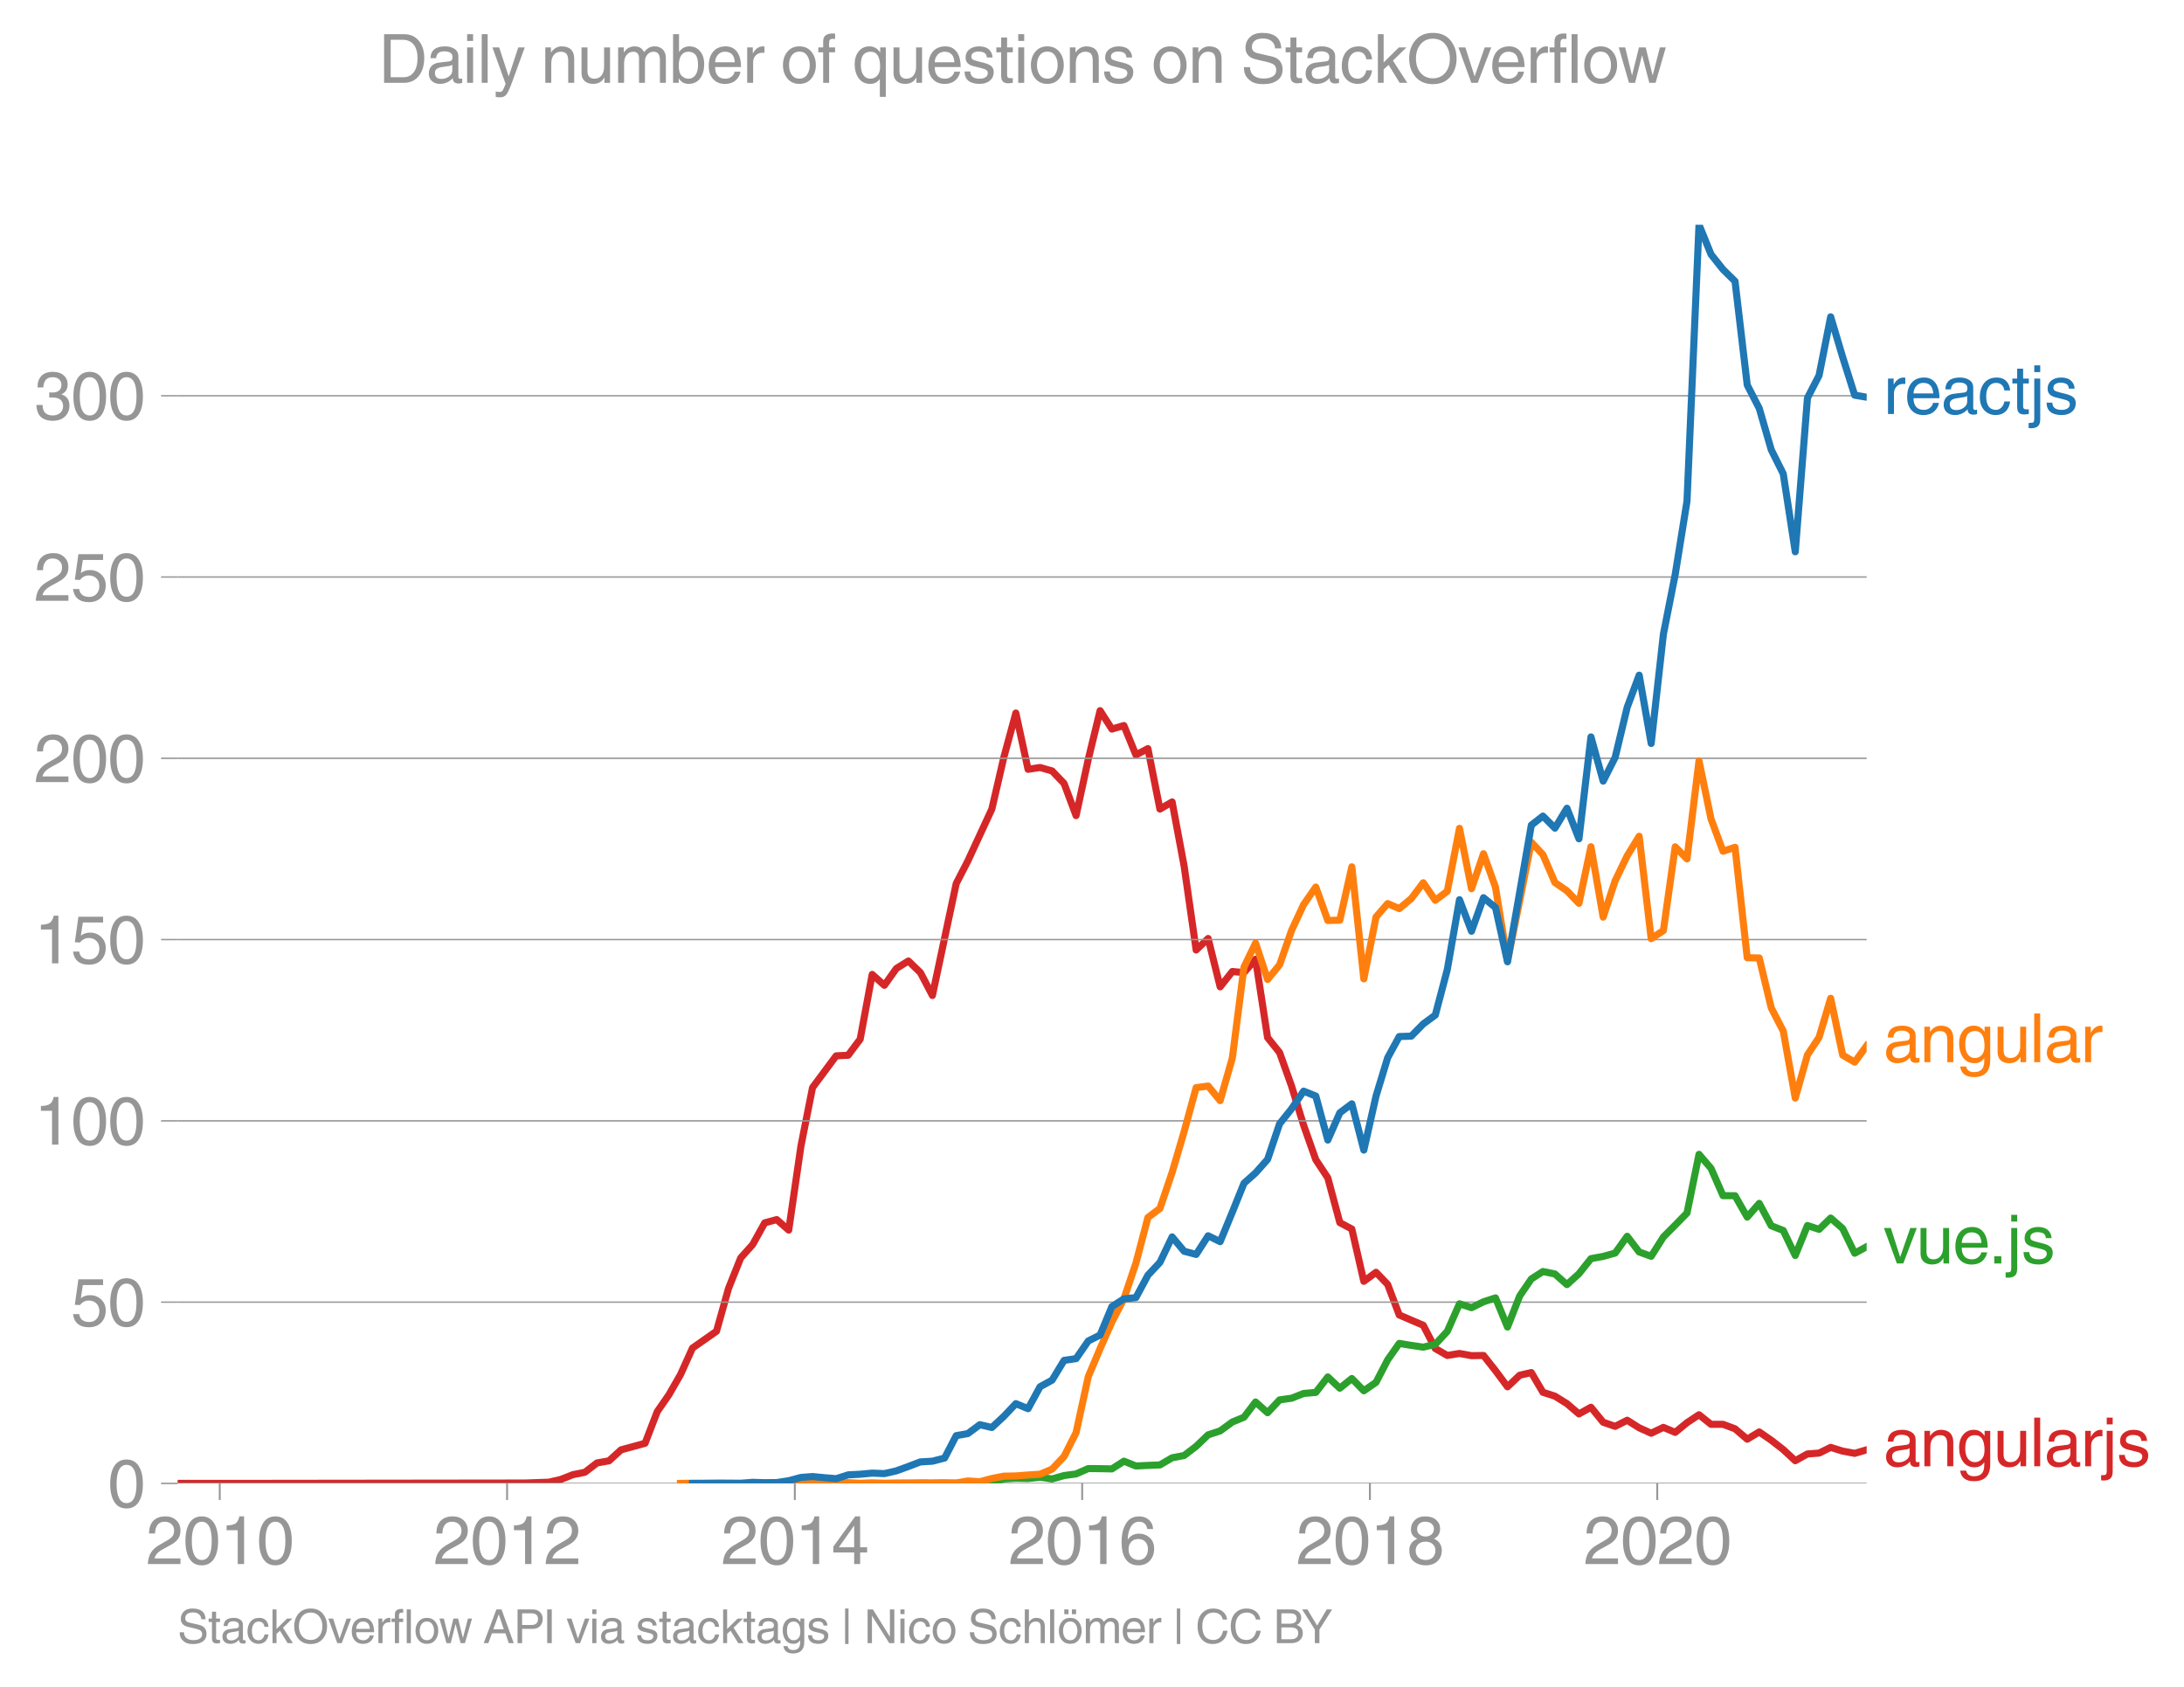 <svg height="475.651" viewBox="0 0 461.773 356.738" width="615.697" xmlns="http://www.w3.org/2000/svg" xmlns:xlink="http://www.w3.org/1999/xlink"><defs><style>*{stroke-linecap:butt;stroke-linejoin:round}</style></defs><g id="figure_1"><path d="M0 356.738h461.773V0H0z" style="fill:none" id="patch_1"/><g id="axes_1"><path d="M37.556 313.628h357.12V47.516H37.556z" style="fill:none" id="patch_2"/><path clip-path="url(#p244adbe1ff)" d="M37.556 313.628H47.75l63.251-.079 5.035-.176 2.539-.585 2.538-1 2.539-.509 2.58-1.978 2.538-.45 2.54-2.32 5.075-1.384 2.58-6.7 2.455-3.544 2.454-4.27 2.54-5.622 5.076-3.551 2.539-9.051 2.58-6.454 2.538-2.84 2.54-4.578 2.537-.686 2.538 2.22 2.58-17.754 2.455-12.377 4.994-6.71 2.538-.126 2.539-3.4 2.538-13.686 2.58 2.3 2.538-3.562 2.54-1.582 2.537 2.45 2.539 4.845 5.035-23.673 2.453-4.763 5.079-10.978 2.538-10.962 2.538-9.339 2.58 11.894 2.539-.383 2.54.729 2.536 2.644 2.539 6.801 2.58-11.918 2.497-10.268 2.495 3.889 2.54-.743 2.538 6.207 2.538-1.327 2.539 12.776 2.58-1.509 2.538 13.569 2.54 17.735 2.537-2.43 2.538 10.219 2.58-3.24 2.455.231 2.454-2.826 2.54 16.567 2.538 3.164 2.539 7.108 2.538 8.248 2.58 7.294 2.538 3.85 2.54 9.453 2.537 1.356 2.539 11.057 2.58-1.904 2.455 2.554 2.453 6.47 5.079 2.177 2.538 4.916 2.538 1.463 2.58-.42 2.539.464 2.54-.044 2.536 3.212 2.539 3.415 2.58-2.448 2.455-.562 2.453 4.172 2.54.815 2.539 1.584 2.538 2.172 2.539-1.406 2.58 3.165 2.538.872 2.54-1.292 2.537 1.599 2.538 1.146 2.58-1.237 2.497 1.06 2.495-2.049 2.54-1.68 2.538 2.026 2.539-.007 2.538.947 2.58 2.2 2.538-1.537 2.54 1.76 2.537 1.97 2.539 2.357 2.58-1.434 2.455-.175 2.453-1.21 2.54.794 2.539.468 2.538-.749h0" style="fill:none;stroke:#d62728;stroke-linecap:square;stroke-width:1.5" id="line2d_1"/><g id="matplotlib.axis_1"><g id="xtick_1"><g id="line2d_2"><defs><path d="M0 0v3.5" id="ma86bc3638d" style="stroke:#969696;stroke-width:.4"/></defs><use style="fill:#969696;stroke:#969696;stroke-width:.4" x="46.461" xlink:href="#ma86bc3638d" y="313.628"/></g><g style="fill:#969696" transform="matrix(.14 0 0 -.14 30.89 330.678)" id="text_1"><defs><path d="M281 2888q0 793 409 1202 410 410 1148 410 618 0 1012-375t394-969q0-462-227-780-226-317-667-557l-775-425q-684-375-775-863h2444V0H166q25 634 275 1056t781 728l806 469q322 185 469 383t147 545q0 344-241 578-240 235-650 235-453 0-678-299-225-298-231-807H281z" id="HelveticaWorld-Regular-32" transform="scale(.016)"/><path d="M2719 2188q0 903-239 1354-239 452-702 452-453 0-697-452-243-451-243-1354 0-875 240-1340 241-464 700-464 463 0 702 448 239 449 239 1356zm603 0q0-1107-400-1709-400-601-1144-601-772 0-1156 623-384 624-384 1687 0 1090 393 1701 394 611 1147 611 744 0 1144-608t400-1704z" id="HelveticaWorld-Regular-30" transform="scale(.016)"/><path d="M2297 0h-600v3194H647v447q550 18 818 176 269 158 391 683h441V0z" id="HelveticaWorld-Regular-31" transform="scale(.016)"/></defs><use xlink:href="#HelveticaWorld-Regular-32"/><use x="55.615" xlink:href="#HelveticaWorld-Regular-30"/><use x="111.23" xlink:href="#HelveticaWorld-Regular-31"/><use x="166.846" xlink:href="#HelveticaWorld-Regular-30"/></g></g><g id="xtick_2"><use style="fill:#969696;stroke:#969696;stroke-width:.4" x="107.216" xlink:href="#ma86bc3638d" y="313.628" id="line2d_3"/><g style="fill:#969696" transform="matrix(.14 0 0 -.14 91.645 330.678)" id="text_2"><use xlink:href="#HelveticaWorld-Regular-32"/><use x="55.615" xlink:href="#HelveticaWorld-Regular-30"/><use x="111.23" xlink:href="#HelveticaWorld-Regular-31"/><use x="166.846" xlink:href="#HelveticaWorld-Regular-32"/></g></g><g id="xtick_3"><use style="fill:#969696;stroke:#969696;stroke-width:.4" x="168.053" xlink:href="#ma86bc3638d" y="313.628" id="line2d_4"/><g style="fill:#969696" transform="matrix(.14 0 0 -.14 152.483 330.678)" id="text_3"><defs><path d="M678 1581h1447v2041h-12L678 1581zm2010-487V0h-563v1094H159v550l2063 2856h466V1581h659v-487h-659z" id="HelveticaWorld-Regular-34" transform="scale(.016)"/></defs><use xlink:href="#HelveticaWorld-Regular-32"/><use x="55.615" xlink:href="#HelveticaWorld-Regular-30"/><use x="111.23" xlink:href="#HelveticaWorld-Regular-31"/><use x="166.846" xlink:href="#HelveticaWorld-Regular-34"/></g></g><g id="xtick_4"><use style="fill:#969696;stroke:#969696;stroke-width:.4" x="228.808" xlink:href="#ma86bc3638d" y="313.628" id="line2d_5"/><g style="fill:#969696" transform="matrix(.14 0 0 -.14 213.237 330.678)" id="text_4"><defs><path d="M903 1381q0-440 262-719 263-278 685-278 403 0 642 284 239 285 239 748 0 403-236 675t-670 272q-422 0-672-266t-250-716zm1766 1922q-63 344-255 517-192 174-520 174-519 0-791-507-272-506-278-1159l13-12q359 553 1068 553 566 0 988-375t422-1053q0-672-400-1118-400-445-1078-445-782 0-1188 556-406 557-406 1660 0 1062 415 1734 416 672 1247 672 538 0 910-321 372-320 403-876h-550z" id="HelveticaWorld-Regular-36" transform="scale(.016)"/></defs><use xlink:href="#HelveticaWorld-Regular-32"/><use x="55.615" xlink:href="#HelveticaWorld-Regular-30"/><use x="111.23" xlink:href="#HelveticaWorld-Regular-31"/><use x="166.846" xlink:href="#HelveticaWorld-Regular-36"/></g></g><g id="xtick_5"><use style="fill:#969696;stroke:#969696;stroke-width:.4" x="289.646" xlink:href="#ma86bc3638d" y="313.628" id="line2d_6"/><g style="fill:#969696" transform="matrix(.14 0 0 -.14 274.075 330.678)" id="text_5"><defs><path d="M1766 2597q347 0 573 198 227 199 227 527 0 294-218 483-217 189-620 189-359 0-555-199-195-198-195-504 0-328 244-511t544-183zm6-484q-434 0-681-241t-247-591q0-403 250-650t712-247q410 0 655 247t245 657q0 350-245 587-245 238-689 238zm1378 1228q0-678-578-947 397-178 567-471 170-292 170-623 0-641-413-1032-412-390-1112-390-612 0-1076 336T244 1306q0 763 762 1082-609 243-609 875 0 531 361 884t1001 353q641 0 1016-333t375-826z" id="HelveticaWorld-Regular-38" transform="scale(.016)"/></defs><use xlink:href="#HelveticaWorld-Regular-32"/><use x="55.615" xlink:href="#HelveticaWorld-Regular-30"/><use x="111.23" xlink:href="#HelveticaWorld-Regular-31"/><use x="166.846" xlink:href="#HelveticaWorld-Regular-38"/></g></g><g id="xtick_6"><use style="fill:#969696;stroke:#969696;stroke-width:.4" x="350.4" xlink:href="#ma86bc3638d" y="313.628" id="line2d_7"/><g style="fill:#969696" transform="matrix(.14 0 0 -.14 334.83 330.678)" id="text_6"><use xlink:href="#HelveticaWorld-Regular-32"/><use x="55.615" xlink:href="#HelveticaWorld-Regular-30"/><use x="111.23" xlink:href="#HelveticaWorld-Regular-32"/><use x="166.846" xlink:href="#HelveticaWorld-Regular-30"/></g></g></g><g id="matplotlib.axis_2"><g id="ytick_1"><path clip-path="url(#p244adbe1ff)" d="M37.556 313.628h357.12" style="fill:none;stroke:#969696;stroke-linecap:square;stroke-width:.3" id="line2d_8"/><g id="line2d_9"><defs><path d="M0 0h-3.5" id="m0afb104f52" style="stroke:#969696;stroke-width:.3"/></defs><use style="fill:#969696;stroke:#969696;stroke-width:.3" x="37.556" xlink:href="#m0afb104f52" y="313.628"/></g><use xlink:href="#HelveticaWorld-Regular-30" style="fill:#969696" transform="matrix(.14 0 0 -.14 22.77 318.653)" id="text_7"/></g><g id="ytick_2"><path clip-path="url(#p244adbe1ff)" d="M37.556 275.302h357.12" style="fill:none;stroke:#969696;stroke-linecap:square;stroke-width:.3" id="line2d_10"/><use style="fill:#969696;stroke:#969696;stroke-width:.3" x="37.556" xlink:href="#m0afb104f52" y="275.302" id="line2d_11"/><g style="fill:#969696" transform="matrix(.14 0 0 -.14 14.985 280.327)" id="text_8"><defs><path d="M941 2619q372 281 872 281 606 0 1042-403t436-1038q0-690-421-1139-420-448-1179-448-660 0-1041 323-381 324-444 918h582q43-363 284-555t669-192q415 0 681 287 266 288 266 735 0 456-279 731-278 275-718 275-500 0-835-428l-484 25 337 2406h2332v-544H1131L941 2619z" id="HelveticaWorld-Regular-35" transform="scale(.016)"/></defs><use xlink:href="#HelveticaWorld-Regular-35"/><use x="55.615" xlink:href="#HelveticaWorld-Regular-30"/></g></g><g id="ytick_3"><path clip-path="url(#p244adbe1ff)" d="M37.556 236.976h357.12" style="fill:none;stroke:#969696;stroke-linecap:square;stroke-width:.3" id="line2d_12"/><use style="fill:#969696;stroke:#969696;stroke-width:.3" x="37.556" xlink:href="#m0afb104f52" y="236.976" id="line2d_13"/><g style="fill:#969696" transform="matrix(.14 0 0 -.14 7.2 242)" id="text_9"><use xlink:href="#HelveticaWorld-Regular-31"/><use x="55.615" xlink:href="#HelveticaWorld-Regular-30"/><use x="111.23" xlink:href="#HelveticaWorld-Regular-30"/></g></g><g id="ytick_4"><path clip-path="url(#p244adbe1ff)" d="M37.556 198.65h357.12" style="fill:none;stroke:#969696;stroke-linecap:square;stroke-width:.3" id="line2d_14"/><use style="fill:#969696;stroke:#969696;stroke-width:.3" x="37.556" xlink:href="#m0afb104f52" y="198.649" id="line2d_15"/><g style="fill:#969696" transform="matrix(.14 0 0 -.14 7.2 203.674)" id="text_10"><use xlink:href="#HelveticaWorld-Regular-31"/><use x="55.615" xlink:href="#HelveticaWorld-Regular-35"/><use x="111.23" xlink:href="#HelveticaWorld-Regular-30"/></g></g><g id="ytick_5"><path clip-path="url(#p244adbe1ff)" d="M37.556 160.323h357.12" style="fill:none;stroke:#969696;stroke-linecap:square;stroke-width:.3" id="line2d_16"/><use style="fill:#969696;stroke:#969696;stroke-width:.3" x="37.556" xlink:href="#m0afb104f52" y="160.323" id="line2d_17"/><g style="fill:#969696" transform="matrix(.14 0 0 -.14 7.2 165.348)" id="text_11"><use xlink:href="#HelveticaWorld-Regular-32"/><use x="55.615" xlink:href="#HelveticaWorld-Regular-30"/><use x="111.23" xlink:href="#HelveticaWorld-Regular-30"/></g></g><g id="ytick_6"><path clip-path="url(#p244adbe1ff)" d="M37.556 121.997h357.12" style="fill:none;stroke:#969696;stroke-linecap:square;stroke-width:.3" id="line2d_18"/><use style="fill:#969696;stroke:#969696;stroke-width:.3" x="37.556" xlink:href="#m0afb104f52" y="121.997" id="line2d_19"/><g style="fill:#969696" transform="matrix(.14 0 0 -.14 7.2 127.022)" id="text_12"><use xlink:href="#HelveticaWorld-Regular-32"/><use x="55.615" xlink:href="#HelveticaWorld-Regular-35"/><use x="111.23" xlink:href="#HelveticaWorld-Regular-30"/></g></g><g id="ytick_7"><path clip-path="url(#p244adbe1ff)" d="M37.556 83.67h357.12" style="fill:none;stroke:#969696;stroke-linecap:square;stroke-width:.3" id="line2d_20"/><use style="fill:#969696;stroke:#969696;stroke-width:.3" x="37.556" xlink:href="#m0afb104f52" y="83.671" id="line2d_21"/><g style="fill:#969696" transform="matrix(.14 0 0 -.14 7.2 88.695)" id="text_13"><defs><path d="M1434 2559q141-12 294-12 397 0 626 183 230 183 230 554 0 300-214 505t-617 205q-447 0-655-263-207-262-220-703H325q0 703 369 1087 369 385 1084 385 635 0 1013-327 378-326 378-857 0-685-578-928v-13q750-256 750-1050 0-634-422-1041-422-406-1197-406-634 0-1044 333-409 333-459 1164h581q13-519 256-755 244-236 703-236 444 0 713 247t269 622q0 410-257 619-256 209-793 209-128 0-257-6v484z" id="HelveticaWorld-Regular-33" transform="scale(.016)"/></defs><use xlink:href="#HelveticaWorld-Regular-33"/><use x="55.615" xlink:href="#HelveticaWorld-Regular-30"/><use x="111.23" xlink:href="#HelveticaWorld-Regular-30"/></g></g></g><path clip-path="url(#p244adbe1ff)" d="m171.798 313.628 2.454-.024 2.54.024 2.538-.099 2.539.1 2.538-.075 2.58.074 2.538-.05h2.54l2.537-.026 2.539.002 2.58-.025 2.455.072 2.453-.022 2.54-.079 2.539-.144 2.538-.673 2.538-.143 2.58.05 2.539-.265 2.54.364 2.536-.722 2.539-.342 2.58-1.137 2.497.021 2.495.053 2.54-1.635 2.538 1.017 2.538-.123 2.539-.1 2.58-1.508 2.538-.487 2.54-1.936 2.537-2.433 2.538-.831 2.58-1.88 2.455-1.007 2.454-3.22 2.54 2.262 2.538-2.708 2.539-.358 2.538-1.002 2.58-.222 2.538-3.273 2.54 2.383 2.537-2.05 2.539 2.594 2.58-1.78 2.455-4.753 2.453-3.482 2.54.42 2.539.372 2.538-.603 2.538-2.735 2.58-5.836 2.539.83 2.54-1.25 2.536-.82 2.539 6.16 2.58-6.577 2.455-3.59 2.453-1.577 2.54.525 2.539 2.244 2.538-2.295 2.539-3.194 2.58-.47 2.538-.706 2.54-3.547 2.537 3.317 2.538.911 2.58-4.08 2.497-2.51 2.495-2.559 2.54-12.407 2.538 2.962 2.539 5.777 2.538.009 2.58 4.525 2.538-2.899 2.54 4.729 2.537.994 2.539 5.286 2.58-6.33 2.455.81 2.453-2.392 2.54 2.218 2.539 5.224 2.538-1.392" style="fill:none;stroke:#2ca02c;stroke-linecap:square;stroke-width:1.5" id="line2d_22"/><path clip-path="url(#p244adbe1ff)" d="m143.875 313.628 2.54-.025 2.538.025h27.839l2.538-.024 2.539.024h2.538l2.58-.024 2.538.024 2.54-.024 2.537-.027 2.539.051 2.58-.024 2.455-.058 2.453-.437 2.54.162 2.539-.681 2.538-.495 2.538-.05 2.58-.197 2.539-.162 2.54-1.074 2.536-2.682 2.539-5.033 2.58-11.844 2.497-5.918 2.495-5.63 2.54-4.893 2.538-7.544 2.538-9.652 2.539-1.92 2.58-7.616 2.538-8.63 2.54-9.297 2.537-.336 2.538 3.081 2.58-9.025 2.455-19.192 2.454-5.09 2.54 7.69 2.538-3.09 2.539-7.283 2.538-5.452 2.58-3.709 2.538 7.065 2.54-.067 2.537-11.277 2.539 23.69 2.58-13.08 2.455-2.839 2.453 1.058 2.54-2.11 2.539-3.355 2.538 3.713 2.538-1.908 2.58-13.303 2.539 12.759 2.54-7.393 2.536 7.086 2.539 15.588 2.58-12.758 2.455-12.353 2.453 2.635 2.54 5.891 2.539 1.75 2.538 2.645 2.539-11.967 2.58 14.885 2.538-7.696 2.54-5.26 2.537-4.142 2.538 21.648 2.58-1.706 2.497-17.709 2.495 2.551 2.54-20.728 2.538 12.272 2.539 6.84 2.538-.832 2.58 23.342 2.538.051 2.54 10.557 2.537 4.901 2.539 14.163 2.58-9.124 2.455-3.712 2.453-8.256 2.54 12.014 2.539 1.487 2.538-3.48" style="fill:none;stroke:#ff7f0e;stroke-linecap:square;stroke-width:1.5" id="line2d_23"/><g style="fill:#1f77b4" transform="matrix(.14 0 0 -.14 398.247 87.532)" id="text_14"><defs><path d="M984 0H422v3347h531v-556h13q365 653 940 653 91 0 147-19v-584h-209q-378 0-619-257-241-256-241-637V0z" id="HelveticaWorld-Regular-72" transform="scale(.016)"/><path d="M2719 1941q-44 543-288 770-243 227-647 227-409 0-661-288-251-287-267-709h1863zm537-891q-93-519-509-859-366-288-963-294-703 6-1116 461-412 455-412 1223 0 882 425 1372 425 491 1182 491 678 0 1059-507 381-506 381-1446H856q0-525 244-813 244-287 731-287 344 0 591 207 247 208 272 452h562z" id="HelveticaWorld-Regular-65" transform="scale(.016)"/><path d="M2456 1709q-62-65-245-106-183-40-683-106-369-44-542-182-173-137-173-362 0-275 146-428 147-153 469-153 403 0 715 229 313 230 313 558v550zM397 2328q19 566 367 841 349 275 1014 275 531 0 890-241 360-240 360-694V581q0-197 178-197 72 0 185 25V0q-153-63-319-63-288 0-429 123-140 124-146 387Q2016-97 1288-97q-475 0-763 269-287 269-287 700 0 441 250 712 250 272 728 329l993 121q269 41 269 397 0 263-195 403-195 141-592 141-353 0-543-156-189-156-226-491H397z" id="HelveticaWorld-Regular-61" transform="scale(.016)"/><path d="M2534 2222q-121 716-793 716-416 0-669-333t-253-927q0-647 234-967 235-320 681-320 300 0 519 220t281 573h544q-84-621-439-951T1722-97q-659 0-1081 451-422 452-422 1227 0 850 422 1356 422 507 1184 507 556 0 886-333t367-889h-544z" id="HelveticaWorld-Regular-63" transform="scale(.016)"/><path d="M1100 2881V703q0-128 70-195 71-67 252-67h216V0q-307-44-422-44-353 0-516 169-162 169-162 547v2209H84v466h454v934h562v-934h538v-466h-538z" id="HelveticaWorld-Regular-74" transform="scale(.016)"/><path d="M984 3956H422v638h562v-638zm0-4450q0-478-227-664-226-186-629-186-115 0-237 19v487H38q237 0 310 71 74 70 74 339v3775h562V-494z" id="HelveticaWorld-Regular-6a" transform="scale(.016)"/><path d="M2309 2394q-12 300-214 431-201 131-579 131-275 0-471-122-195-121-195-350 0-181 115-267 116-86 501-183l556-140q506-128 723-327 218-198 218-554 0-494-361-802T1638-97Q934-97 573 195q-360 293-367 880h544q13-347 230-516 217-168 651-168 353 0 561 140 208 141 208 391 0 178-135 284-134 107-531 197l-653 160q-397 100-586 298t-189 514q0 494 353 781 354 288 922 288 607 0 930-296 323-295 342-754h-544z" id="HelveticaWorld-Regular-73" transform="scale(.016)"/></defs><use xlink:href="#HelveticaWorld-Regular-72"/><use x="31.568" xlink:href="#HelveticaWorld-Regular-65"/><use x="86.988" xlink:href="#HelveticaWorld-Regular-61"/><use x="141.92" xlink:href="#HelveticaWorld-Regular-63"/><use x="193.189" xlink:href="#HelveticaWorld-Regular-74"/><use x="220.875" xlink:href="#HelveticaWorld-Regular-6a"/><use x="242.896" xlink:href="#HelveticaWorld-Regular-73"/></g><g style="fill:#ff7f0e" transform="matrix(.14 0 0 -.14 398.247 224.567)" id="text_15"><defs><path d="M3150 0h-566v2059q0 475-166 677-165 202-549 202-378 0-632-288-253-287-253-825V0H422v3347h531v-472h13q397 569 1012 569 569 0 870-302 302-301 302-864V0z" id="HelveticaWorld-Regular-6e" transform="scale(.016)"/><path d="M831 1684q0-615 244-954t659-339q404 0 660 293 256 294 256 832 0 706-224 1064-223 358-679 358-459 0-688-305-228-305-228-949zM3188 191q0-807-388-1203-387-397-1169-397-562 0-895 259T353-409h563q43-244 226-388t530-144q472 0 712 254 241 253 241 821v238h-12Q2297-97 1722-97q-716 0-1094 528T250 1772q0 744 381 1208 382 464 1013 464 634 0 1000-569h12v472h532V191z" id="HelveticaWorld-Regular-67" transform="scale(.016)"/><path d="M391 3347h562V1125q0-369 167-552 168-182 480-182 434 0 678 307 244 308 244 805v1844h562V0h-531v488l-12 12Q2222-97 1478-97q-481 0-784 262-303 263-303 776v2406z" id="HelveticaWorld-Regular-75" transform="scale(.016)"/><path d="M984 0H422v4594h562V0z" id="HelveticaWorld-Regular-6c" transform="scale(.016)"/></defs><use xlink:href="#HelveticaWorld-Regular-61"/><use x="54.932" xlink:href="#HelveticaWorld-Regular-6e"/><use x="110.107" xlink:href="#HelveticaWorld-Regular-67"/><use x="166.016" xlink:href="#HelveticaWorld-Regular-75"/><use x="220.801" xlink:href="#HelveticaWorld-Regular-6c"/><use x="242.822" xlink:href="#HelveticaWorld-Regular-61"/><use x="297.754" xlink:href="#HelveticaWorld-Regular-72"/></g><g style="fill:#2ca02c" transform="matrix(.14 0 0 -.14 398.247 267.129)" id="text_16"><defs><path d="M2522 3347h616L1863 0h-604L38 3347h653l872-2725h12l947 2725z" id="HelveticaWorld-Regular-76" transform="scale(.016)"/><path d="M1222 0H556v678h666V0z" id="HelveticaWorld-Regular-2e" transform="scale(.016)"/></defs><use xlink:href="#HelveticaWorld-Regular-76"/><use x="49.609" xlink:href="#HelveticaWorld-Regular-75"/><use x="104.395" xlink:href="#HelveticaWorld-Regular-65"/><use x="158.314" xlink:href="#HelveticaWorld-Regular-2e"/><use x="186.098" xlink:href="#HelveticaWorld-Regular-6a"/><use x="208.119" xlink:href="#HelveticaWorld-Regular-73"/></g><g style="fill:#d62728" transform="matrix(.14 0 0 -.14 398.247 310.009)" id="text_17"><use xlink:href="#HelveticaWorld-Regular-61"/><use x="54.932" xlink:href="#HelveticaWorld-Regular-6e"/><use x="110.107" xlink:href="#HelveticaWorld-Regular-67"/><use x="166.016" xlink:href="#HelveticaWorld-Regular-75"/><use x="220.801" xlink:href="#HelveticaWorld-Regular-6c"/><use x="242.822" xlink:href="#HelveticaWorld-Regular-61"/><use x="297.754" xlink:href="#HelveticaWorld-Regular-72"/><use x="330.322" xlink:href="#HelveticaWorld-Regular-6a"/><use x="352.344" xlink:href="#HelveticaWorld-Regular-73"/></g><g style="fill:#969696" transform="matrix(.097 0 0 -.097 37.556 347.399)" id="text_18"><defs><path d="M3225 3250q-19 438-327 686-307 248-810 248-507 0-779-208-271-207-271-598 0-209 118-359 119-150 425-222l1313-300q531-116 787-440 257-323 257-788 0-681-500-1036T2138-122q-610 0-962 156-351 157-623 497-272 341-272 953h582q0-512 340-794 341-281 928-281 569 0 886 202t317 573q0 338-189 505t-739 295l-990 232q-494 112-738 392t-244 689q0 619 417 1019 418 400 1165 400 843 0 1301-352 458-351 492-1114h-584z" id="HelveticaWorld-Regular-53" transform="scale(.016)"/><path d="M3200 0h-722L1434 1691l-468-422V0H422v4594h544V1931l1440 1416h716L1844 2100 3200 0z" id="HelveticaWorld-Regular-6b" transform="scale(.016)"/><path d="M4091 2297q0 806-427 1337-426 532-1173 532-738 0-1169-532-431-531-431-1337 0-831 437-1350 438-519 1163-519 709 0 1154 506 446 507 446 1363zm637 0q0-1028-594-1724-593-695-1643-695-1057 0-1649 695-592 696-592 1724 0 1031 592 1725t1649 694q1081 0 1659-707 578-706 578-1712z" id="HelveticaWorld-Regular-4f" transform="scale(.016)"/><path d="M1100 2881V0H538v2881H78v466h460v575q0 378 229 557 230 180 642 180 141 0 254-12v-506q-100 12-229 12-187 0-261-92-73-92-73-298v-416h563v-466h-563z" id="HelveticaWorld-Regular-66" transform="scale(.016)"/><path d="M813 1678q0-559 253-920t718-361q482 0 732 378t250 903q0 531-250 901-250 371-732 371-446 0-709-349-262-348-262-923zm-575 0q0 747 415 1256 416 510 1131 510 732 0 1144-516 413-515 413-1250 0-737-410-1256Q2522-97 1784-97q-709 0-1128 503-418 503-418 1272z" id="HelveticaWorld-Regular-6f" transform="scale(.016)"/><path d="M1638 0h-575L97 3347h606l641-2631h12l647 2631h635l653-2631h12l678 2631h557L3572 0h-591l-678 2591h-12L1638 0z" id="HelveticaWorld-Regular-77" transform="scale(.016)"/><path d="m2816 1888-678 2021h-13l-737-2021h1428zm-1619-550L716 0H78l1728 4594h703L4172 0h-678l-453 1338H1197z" id="HelveticaWorld-Regular-41" transform="scale(.016)"/><path d="M1141 2472h1234q466 0 700 204 234 205 234 621 0 372-225 569t-684 197H1141V2472zm0-2472H519v4594h2065q616 0 991-358t375-933q0-597-363-980-362-382-1003-382H1141V0z" id="HelveticaWorld-Regular-50" transform="scale(.016)"/><path d="M1141 0H519v4594h622V0z" id="HelveticaWorld-Regular-49" transform="scale(.016)"/><path d="M422 3956v638h562v-638H422zM984 0H422v3347h562V0z" id="HelveticaWorld-Regular-69" transform="scale(.016)"/><path d="M603 4716h466V-122H603v4838z" id="HelveticaWorld-Regular-7c" transform="scale(.016)"/><path d="M3559 4594h600V0h-690L1125 3713h-12V0H519v4594h728L3547 884h12v3710z" id="HelveticaWorld-Regular-4e" transform="scale(.016)"/><path d="M3150 0h-566v2188q0 403-156 576-156 174-509 174-435 0-685-282-250-281-250-831V0H422v4594h562V2900h13q384 544 981 544 550 0 861-288 311-287 311-878V0z" id="HelveticaWorld-Regular-68" transform="scale(.016)"/><path d="M813 1678q0-559 253-920t718-361q482 0 732 378t250 903q0 531-250 901-250 371-732 371-446 0-709-349-262-348-262-923zm-575 0q0 747 415 1256 416 510 1131 510 732 0 1144-516 413-515 413-1250 0-737-410-1256Q2522-97 1784-97q-709 0-1128 503-418 503-418 1272zm2351 2266h-575v650h575v-650zm-1038 0H976v650h575v-650z" id="HelveticaWorld-Regular-f6" transform="scale(.016)"/><path d="M422 3347h531v-472h13q378 569 1012 569 628 0 891-544 240 294 465 419t557 125q434 0 735-285 302-284 302-843V0h-562v2163q0 390-147 582-147 193-475 193-331 0-560-269-228-269-228-628V0h-562v2316q0 290-135 456-134 166-390 166-403 0-644-300t-241-813V0H422v3347z" id="HelveticaWorld-Regular-6d" transform="scale(.016)"/><path d="M3713 3213q-104 468-434 710-329 243-854 243-678 0-1091-493-412-492-412-1329 0-969 390-1443 391-473 1132-473 487 0 838 323 352 324 474 940h603q-121-885-671-1349T2350-122q-941 0-1505 647T281 2322q0 1109 589 1751 589 643 1555 643 800 0 1297-413 497-412 591-1090h-600z" id="HelveticaWorld-Regular-43" transform="scale(.016)"/><path d="M519 4594h2015q594 0 947-322t353-834q0-310-155-565-154-254-460-395 428-162 629-431 202-269 202-691 0-593-428-975Q3194 0 2491 0H519v4594zm612-4063h1325q488 0 731 226 244 227 244 612 0 390-272 582-271 193-803 193H1131V531zm0 2119h1128q494 0 724 179 230 180 230 562 0 328-218 500-217 172-729 172H1131V2650z" id="HelveticaWorld-Regular-42" transform="scale(.016)"/><path d="M2388 0h-622v1850L31 4594h725l1319-2206 1316 2206h731L2388 1850V0z" id="HelveticaWorld-Regular-59" transform="scale(.016)"/></defs><use xlink:href="#HelveticaWorld-Regular-53"/><use x="66.211" xlink:href="#HelveticaWorld-Regular-74"/><use x="93.896" xlink:href="#HelveticaWorld-Regular-61"/><use x="148.828" xlink:href="#HelveticaWorld-Regular-63"/><use x="200.098" xlink:href="#HelveticaWorld-Regular-6b"/><use x="250.098" xlink:href="#HelveticaWorld-Regular-4f"/><use x="327.881" xlink:href="#HelveticaWorld-Regular-76"/><use x="375.49" xlink:href="#HelveticaWorld-Regular-65"/><use x="430.91" xlink:href="#HelveticaWorld-Regular-72"/><use x="464.979" xlink:href="#HelveticaWorld-Regular-66"/><use x="492.664" xlink:href="#HelveticaWorld-Regular-6c"/><use x="514.686" xlink:href="#HelveticaWorld-Regular-6f"/><use x="569.094" xlink:href="#HelveticaWorld-Regular-77"/><use x="641.506" xlink:href="#HelveticaWorld-Regular-20"/><use x="665.92" xlink:href="#HelveticaWorld-Regular-41"/><use x="732.619" xlink:href="#HelveticaWorld-Regular-50"/><use x="797.268" xlink:href="#HelveticaWorld-Regular-49"/><use x="823.049" xlink:href="#HelveticaWorld-Regular-20"/><use x="847.463" xlink:href="#HelveticaWorld-Regular-76"/><use x="897.072" xlink:href="#HelveticaWorld-Regular-69"/><use x="919.094" xlink:href="#HelveticaWorld-Regular-61"/><use x="974.025" xlink:href="#HelveticaWorld-Regular-20"/><use x="998.439" xlink:href="#HelveticaWorld-Regular-73"/><use x="1048.439" xlink:href="#HelveticaWorld-Regular-74"/><use x="1076.125" xlink:href="#HelveticaWorld-Regular-61"/><use x="1131.057" xlink:href="#HelveticaWorld-Regular-63"/><use x="1182.326" xlink:href="#HelveticaWorld-Regular-6b"/><use x="1232.326" xlink:href="#HelveticaWorld-Regular-74"/><use x="1260.012" xlink:href="#HelveticaWorld-Regular-61"/><use x="1314.943" xlink:href="#HelveticaWorld-Regular-67"/><use x="1370.852" xlink:href="#HelveticaWorld-Regular-73"/><use x="1420.852" xlink:href="#HelveticaWorld-Regular-20"/><use x="1445.266" xlink:href="#HelveticaWorld-Regular-7c"/><use x="1471.242" xlink:href="#HelveticaWorld-Regular-20"/><use x="1495.656" xlink:href="#HelveticaWorld-Regular-4e"/><use x="1568.752" xlink:href="#HelveticaWorld-Regular-69"/><use x="1590.773" xlink:href="#HelveticaWorld-Regular-63"/><use x="1642.043" xlink:href="#HelveticaWorld-Regular-6f"/><use x="1697.951" xlink:href="#HelveticaWorld-Regular-20"/><use x="1722.365" xlink:href="#HelveticaWorld-Regular-53"/><use x="1788.576" xlink:href="#HelveticaWorld-Regular-63"/><use x="1839.846" xlink:href="#HelveticaWorld-Regular-68"/><use x="1895.021" xlink:href="#HelveticaWorld-Regular-6c"/><use x="1917.043" xlink:href="#HelveticaWorld-Regular-f6"/><use x="1972.951" xlink:href="#HelveticaWorld-Regular-6d"/><use x="2055.959" xlink:href="#HelveticaWorld-Regular-65"/><use x="2111.379" xlink:href="#HelveticaWorld-Regular-72"/><use x="2143.947" xlink:href="#HelveticaWorld-Regular-20"/><use x="2168.361" xlink:href="#HelveticaWorld-Regular-7c"/><use x="2194.338" xlink:href="#HelveticaWorld-Regular-20"/><use x="2218.752" xlink:href="#HelveticaWorld-Regular-43"/><use x="2291.066" xlink:href="#HelveticaWorld-Regular-43"/><use x="2363.381" xlink:href="#HelveticaWorld-Regular-20"/><use x="2387.795" xlink:href="#HelveticaWorld-Regular-42"/><use x="2450.607" xlink:href="#HelveticaWorld-Regular-59"/></g><g style="fill:#969696" transform="matrix(.14 0 0 -.14 80.05 17.516)" id="text_19"><defs><path d="M1141 531h1203q625 0 978 480t353 1311q0 822-356 1278t-1028 463H1141V531zM519 4594h1862q903 0 1414-621 511-620 511-1610 0-1063-511-1713T2356 0H519v4594z" id="HelveticaWorld-Regular-44" transform="scale(.016)"/><path d="M2497 3347h612L1913 63q-32-88-63-166-272-725-469-995-197-271-637-271-231 0-378 50v513q159-57 350-57 206 0 301 130 96 130 283 636L56 3347h635l897-2725h12l897 2725z" id="HelveticaWorld-Regular-79" transform="scale(.016)"/><path d="M2778 1684q0 672-238 963-237 291-677 291-447-7-676-349-228-342-228-989 0-659 275-934t641-275q416 0 659 342 244 342 244 951zM422 0v4594h562V2925h13q359 519 969 519 625 0 1009-464t384-1208q0-838-388-1354Q2584-97 1888-97q-613 0-922 513h-13V0H422z" id="HelveticaWorld-Regular-62" transform="scale(.016)"/><path d="M2656 1516q0 712-224 1067-223 355-679 355-440 0-678-288-237-287-237-966 0-603 240-948 241-345 663-345 372 0 643 281 272 281 272 844zm538-2841h-563V353h-12Q2297-97 1728-97q-703 0-1088 522-384 522-384 1347 0 731 378 1201 379 471 1016 471 634 0 1000-569h13v472h531v-4672z" id="HelveticaWorld-Regular-71" transform="scale(.016)"/></defs><use xlink:href="#HelveticaWorld-Regular-44"/><use x="72.021" xlink:href="#HelveticaWorld-Regular-61"/><use x="126.953" xlink:href="#HelveticaWorld-Regular-69"/><use x="148.975" xlink:href="#HelveticaWorld-Regular-6c"/><use x="170.996" xlink:href="#HelveticaWorld-Regular-79"/><use x="220.605" xlink:href="#HelveticaWorld-Regular-20"/><use x="245.02" xlink:href="#HelveticaWorld-Regular-6e"/><use x="300.195" xlink:href="#HelveticaWorld-Regular-75"/><use x="354.98" xlink:href="#HelveticaWorld-Regular-6d"/><use x="437.988" xlink:href="#HelveticaWorld-Regular-62"/><use x="494.482" xlink:href="#HelveticaWorld-Regular-65"/><use x="549.902" xlink:href="#HelveticaWorld-Regular-72"/><use x="582.471" xlink:href="#HelveticaWorld-Regular-20"/><use x="606.885" xlink:href="#HelveticaWorld-Regular-6f"/><use x="662.793" xlink:href="#HelveticaWorld-Regular-66"/><use x="690.479" xlink:href="#HelveticaWorld-Regular-20"/><use x="714.893" xlink:href="#HelveticaWorld-Regular-71"/><use x="771.387" xlink:href="#HelveticaWorld-Regular-75"/><use x="826.172" xlink:href="#HelveticaWorld-Regular-65"/><use x="881.592" xlink:href="#HelveticaWorld-Regular-73"/><use x="931.592" xlink:href="#HelveticaWorld-Regular-74"/><use x="959.277" xlink:href="#HelveticaWorld-Regular-69"/><use x="981.299" xlink:href="#HelveticaWorld-Regular-6f"/><use x="1037.207" xlink:href="#HelveticaWorld-Regular-6e"/><use x="1092.383" xlink:href="#HelveticaWorld-Regular-73"/><use x="1142.383" xlink:href="#HelveticaWorld-Regular-20"/><use x="1166.797" xlink:href="#HelveticaWorld-Regular-6f"/><use x="1222.705" xlink:href="#HelveticaWorld-Regular-6e"/><use x="1277.881" xlink:href="#HelveticaWorld-Regular-20"/><use x="1302.295" xlink:href="#HelveticaWorld-Regular-53"/><use x="1368.506" xlink:href="#HelveticaWorld-Regular-74"/><use x="1396.191" xlink:href="#HelveticaWorld-Regular-61"/><use x="1451.123" xlink:href="#HelveticaWorld-Regular-63"/><use x="1502.393" xlink:href="#HelveticaWorld-Regular-6b"/><use x="1552.393" xlink:href="#HelveticaWorld-Regular-4f"/><use x="1630.176" xlink:href="#HelveticaWorld-Regular-76"/><use x="1677.785" xlink:href="#HelveticaWorld-Regular-65"/><use x="1733.205" xlink:href="#HelveticaWorld-Regular-72"/><use x="1767.273" xlink:href="#HelveticaWorld-Regular-66"/><use x="1794.959" xlink:href="#HelveticaWorld-Regular-6c"/><use x="1816.98" xlink:href="#HelveticaWorld-Regular-6f"/><use x="1871.389" xlink:href="#HelveticaWorld-Regular-77"/></g><path clip-path="url(#p244adbe1ff)" d="m146.415 313.628 2.538-.024 2.538-.027 2.539.002 2.58.025 2.538-.206 2.54.082 2.537-.03 2.538-.39 2.58-.693 2.455-.19 2.454.24 2.54.215 2.538-.809 2.539-.137 2.538-.234 2.58.1 2.538-.581 2.54-.928 2.537-.963 2.539-.15 2.58-.667 2.455-4.736 2.453-.432 2.54-1.884 2.539.598 2.538-2.361 2.538-2.683 2.58 1.063 2.539-4.64 2.54-1.393 2.536-4.178 2.539-.372 2.58-3.734 2.497-1.257 2.495-6.012 2.54-1.63 2.538-.274 2.538-4.734 2.539-2.71 2.58-5.39 2.538 3.041 2.54.669 2.537-3.94 2.538 1.244 2.58-6.256 2.455-6.091 2.454-2.192 2.54-2.853 2.538-7.532 2.539-3.173 2.538-3.726 2.58 1.039 2.538 9.304 2.54-5.768 2.537-1.897 2.539 9.784 2.58-11.423 2.455-8.09 2.453-4.496 2.54-.083 2.539-2.588 2.538-1.858 2.538-9.615 2.58-14.786 2.539 6.668 2.54-7.089 2.536 2.081 2.539 11.47 2.58-14.738 2.455-14.16 2.453-1.912 2.54 2.554 2.539-4.21 2.538 6.458 2.539-21.542 2.58 9.347 2.538-5.026 2.54-10.577 2.537-6.798 2.538 14.439 2.58-23.095 2.497-12.62 2.495-15.519 2.54-58.433 2.538 6.26 2.539 3.194 2.538 2.493 2.58 21.933 2.538 4.932 2.54 8.766 2.537 5.083 2.539 16.479 2.58-32.516 2.455-4.767 2.453-12.393 2.54 8.54 2.539 8.027 2.538.43" style="fill:none;stroke:#1f77b4;stroke-linecap:square;stroke-width:1.5" id="line2d_24"/></g></g><defs><clipPath id="p244adbe1ff"><path d="M37.556 47.516h357.12v266.112H37.556z"/></clipPath></defs></svg>
